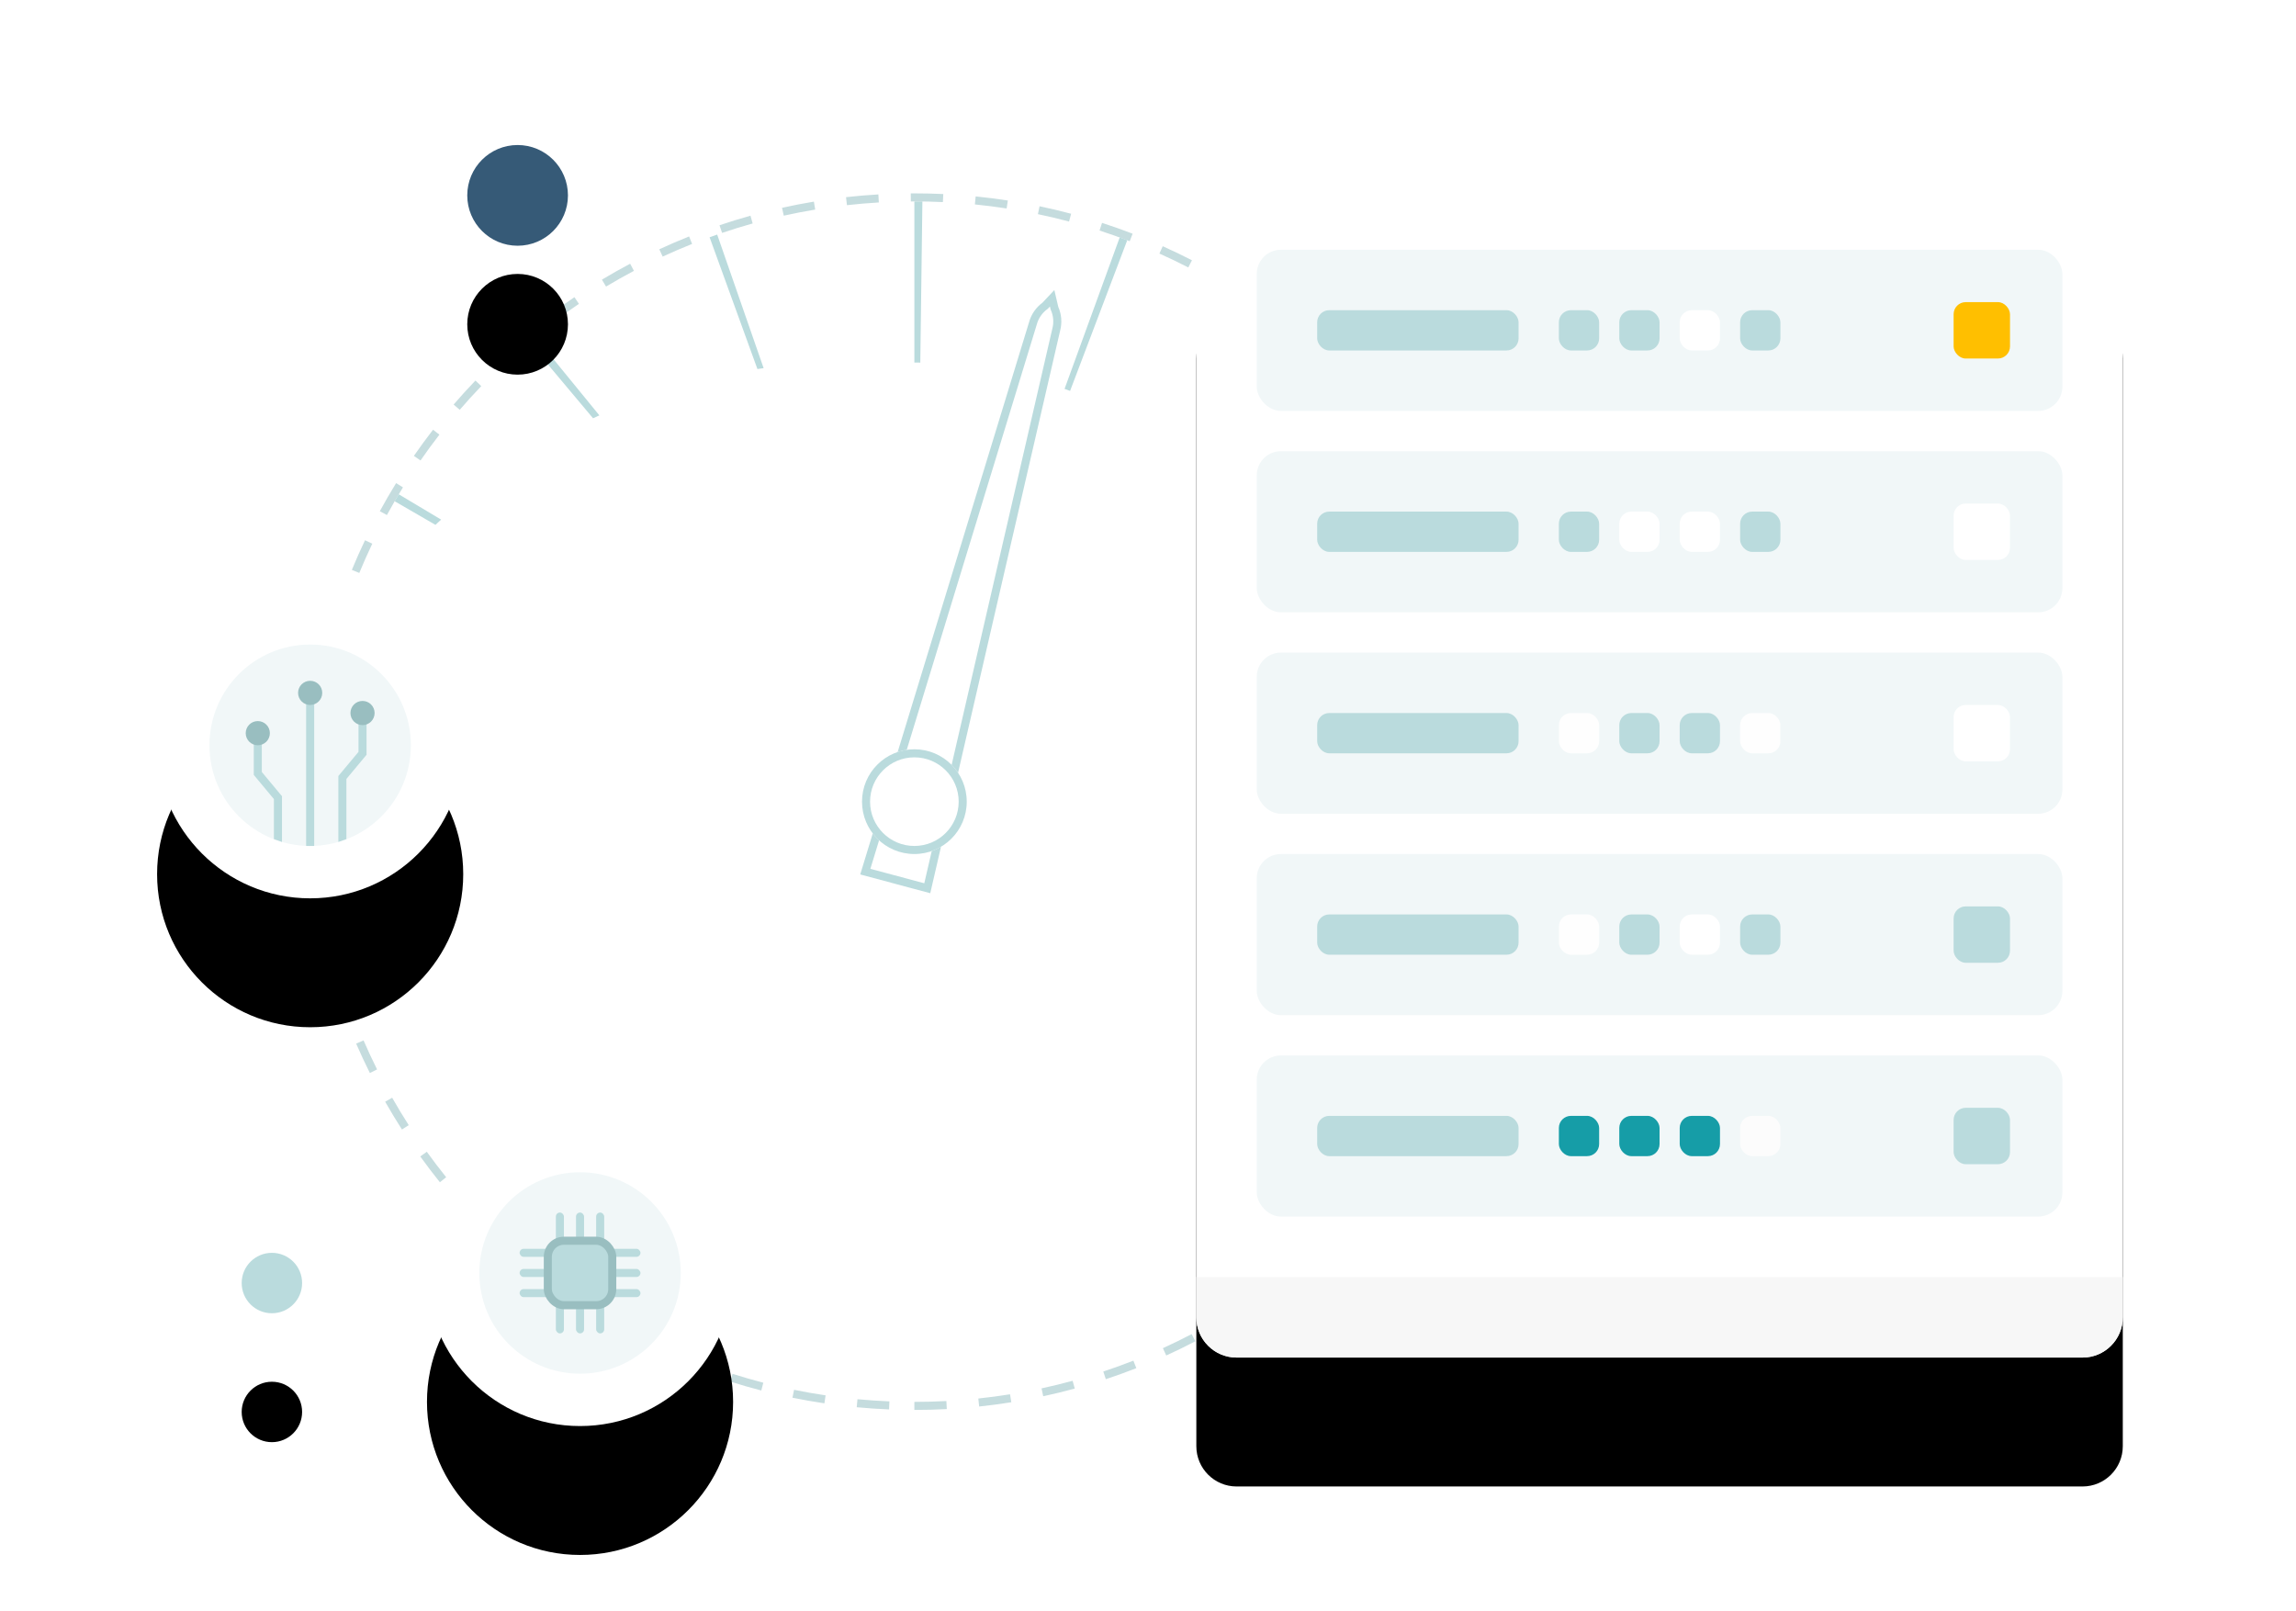 <?xml version="1.0" encoding="UTF-8"?>
<svg width="570px" height="400px" viewBox="0 0 570 400" version="1.1" xmlns="http://www.w3.org/2000/svg" xmlns:xlink="http://www.w3.org/1999/xlink">
    <title>bo-illustration-patrner copy 3</title>
    <defs>
        <path d="M10,0 L220,0 C225.523,-1.01453063e-15 230,4.477 230,10 L230,280 C230,285.523 225.523,290 220,290 L10,290 C4.477,290 6.76353751e-16,285.523 0,280 L0,10 C-6.76353751e-16,4.477 4.477,1.01453063e-15 10,0 Z" id="path-1"></path>
        <filter x="-29.1%" y="-21.4%" width="158.3%" height="146.6%" filterUnits="objectBoundingBox" id="filter-2">
            <feOffset dx="0" dy="11" in="SourceAlpha" result="shadowOffsetOuter1"></feOffset>
            <feGaussianBlur stdDeviation="7.5" in="shadowOffsetOuter1" result="shadowBlurOuter1"></feGaussianBlur>
            <feColorMatrix values="0 0 0 0 0   0 0 0 0 0   0 0 0 0 0  0 0 0 0.05 0" type="matrix" in="shadowBlurOuter1" result="shadowMatrixOuter1"></feColorMatrix>
            <feMorphology radius="4" operator="dilate" in="SourceAlpha" result="shadowSpreadOuter2"></feMorphology>
            <feOffset dx="0" dy="5" in="shadowSpreadOuter2" result="shadowOffsetOuter2"></feOffset>
            <feGaussianBlur stdDeviation="17.5" in="shadowOffsetOuter2" result="shadowBlurOuter2"></feGaussianBlur>
            <feColorMatrix values="0 0 0 0 0   0 0 0 0 0   0 0 0 0 0  0 0 0 0.02 0" type="matrix" in="shadowBlurOuter2" result="shadowMatrixOuter2"></feColorMatrix>
            <feMorphology radius="1.5" operator="dilate" in="SourceAlpha" result="shadowSpreadOuter3"></feMorphology>
            <feOffset dx="0" dy="16" in="shadowSpreadOuter3" result="shadowOffsetOuter3"></feOffset>
            <feGaussianBlur stdDeviation="12.5" in="shadowOffsetOuter3" result="shadowBlurOuter3"></feGaussianBlur>
            <feColorMatrix values="0 0 0 0 0   0 0 0 0 0   0 0 0 0 0  0 0 0 0.05 0" type="matrix" in="shadowBlurOuter3" result="shadowMatrixOuter3"></feColorMatrix>
            <feMerge>
                <feMergeNode in="shadowMatrixOuter1"></feMergeNode>
                <feMergeNode in="shadowMatrixOuter2"></feMergeNode>
                <feMergeNode in="shadowMatrixOuter3"></feMergeNode>
            </feMerge>
        </filter>
        <ellipse id="path-3" cx="128.5" cy="48.501" rx="12.5" ry="12.501"></ellipse>
        <filter x="-268.0%" y="-248.0%" width="636.0%" height="640.0%" filterUnits="objectBoundingBox" id="filter-4">
            <feOffset dx="0" dy="11" in="SourceAlpha" result="shadowOffsetOuter1"></feOffset>
            <feGaussianBlur stdDeviation="7.5" in="shadowOffsetOuter1" result="shadowBlurOuter1"></feGaussianBlur>
            <feColorMatrix values="0 0 0 0 0   0 0 0 0 0   0 0 0 0 0  0 0 0 0.05 0" type="matrix" in="shadowBlurOuter1" result="shadowMatrixOuter1"></feColorMatrix>
            <feMorphology radius="4" operator="dilate" in="SourceAlpha" result="shadowSpreadOuter2"></feMorphology>
            <feOffset dx="0" dy="5" in="shadowSpreadOuter2" result="shadowOffsetOuter2"></feOffset>
            <feGaussianBlur stdDeviation="17.5" in="shadowOffsetOuter2" result="shadowBlurOuter2"></feGaussianBlur>
            <feColorMatrix values="0 0 0 0 0   0 0 0 0 0   0 0 0 0 0  0 0 0 0.02 0" type="matrix" in="shadowBlurOuter2" result="shadowMatrixOuter2"></feColorMatrix>
            <feMorphology radius="1.5" operator="dilate" in="SourceAlpha" result="shadowSpreadOuter3"></feMorphology>
            <feOffset dx="0" dy="16" in="shadowSpreadOuter3" result="shadowOffsetOuter3"></feOffset>
            <feGaussianBlur stdDeviation="12.5" in="shadowOffsetOuter3" result="shadowBlurOuter3"></feGaussianBlur>
            <feColorMatrix values="0 0 0 0 0   0 0 0 0 0   0 0 0 0 0  0 0 0 0.05 0" type="matrix" in="shadowBlurOuter3" result="shadowMatrixOuter3"></feColorMatrix>
            <feMerge>
                <feMergeNode in="shadowMatrixOuter1"></feMergeNode>
                <feMergeNode in="shadowMatrixOuter2"></feMergeNode>
                <feMergeNode in="shadowMatrixOuter3"></feMergeNode>
            </feMerge>
        </filter>
        <ellipse id="path-5" cx="67.5" cy="318.5" rx="7.5" ry="7.5"></ellipse>
        <filter x="-446.7%" y="-413.3%" width="993.3%" height="1000.0%" filterUnits="objectBoundingBox" id="filter-6">
            <feOffset dx="0" dy="11" in="SourceAlpha" result="shadowOffsetOuter1"></feOffset>
            <feGaussianBlur stdDeviation="7.5" in="shadowOffsetOuter1" result="shadowBlurOuter1"></feGaussianBlur>
            <feColorMatrix values="0 0 0 0 0   0 0 0 0 0   0 0 0 0 0  0 0 0 0.05 0" type="matrix" in="shadowBlurOuter1" result="shadowMatrixOuter1"></feColorMatrix>
            <feMorphology radius="4" operator="dilate" in="SourceAlpha" result="shadowSpreadOuter2"></feMorphology>
            <feOffset dx="0" dy="5" in="shadowSpreadOuter2" result="shadowOffsetOuter2"></feOffset>
            <feGaussianBlur stdDeviation="17.5" in="shadowOffsetOuter2" result="shadowBlurOuter2"></feGaussianBlur>
            <feColorMatrix values="0 0 0 0 0   0 0 0 0 0   0 0 0 0 0  0 0 0 0.02 0" type="matrix" in="shadowBlurOuter2" result="shadowMatrixOuter2"></feColorMatrix>
            <feMorphology radius="1.5" operator="dilate" in="SourceAlpha" result="shadowSpreadOuter3"></feMorphology>
            <feOffset dx="0" dy="16" in="shadowSpreadOuter3" result="shadowOffsetOuter3"></feOffset>
            <feGaussianBlur stdDeviation="12.5" in="shadowOffsetOuter3" result="shadowBlurOuter3"></feGaussianBlur>
            <feColorMatrix values="0 0 0 0 0   0 0 0 0 0   0 0 0 0 0  0 0 0 0.05 0" type="matrix" in="shadowBlurOuter3" result="shadowMatrixOuter3"></feColorMatrix>
            <feMerge>
                <feMergeNode in="shadowMatrixOuter1"></feMergeNode>
                <feMergeNode in="shadowMatrixOuter2"></feMergeNode>
                <feMergeNode in="shadowMatrixOuter3"></feMergeNode>
            </feMerge>
        </filter>
        <circle id="path-7" cx="77" cy="185" r="38"></circle>
        <filter x="-88.2%" y="-81.6%" width="276.3%" height="277.6%" filterUnits="objectBoundingBox" id="filter-8">
            <feOffset dx="0" dy="11" in="SourceAlpha" result="shadowOffsetOuter1"></feOffset>
            <feGaussianBlur stdDeviation="7.5" in="shadowOffsetOuter1" result="shadowBlurOuter1"></feGaussianBlur>
            <feColorMatrix values="0 0 0 0 0   0 0 0 0 0   0 0 0 0 0  0 0 0 0.05 0" type="matrix" in="shadowBlurOuter1" result="shadowMatrixOuter1"></feColorMatrix>
            <feMorphology radius="4" operator="dilate" in="SourceAlpha" result="shadowSpreadOuter2"></feMorphology>
            <feOffset dx="0" dy="5" in="shadowSpreadOuter2" result="shadowOffsetOuter2"></feOffset>
            <feGaussianBlur stdDeviation="17.5" in="shadowOffsetOuter2" result="shadowBlurOuter2"></feGaussianBlur>
            <feColorMatrix values="0 0 0 0 0   0 0 0 0 0   0 0 0 0 0  0 0 0 0.02 0" type="matrix" in="shadowBlurOuter2" result="shadowMatrixOuter2"></feColorMatrix>
            <feMorphology radius="1.5" operator="dilate" in="SourceAlpha" result="shadowSpreadOuter3"></feMorphology>
            <feOffset dx="0" dy="16" in="shadowSpreadOuter3" result="shadowOffsetOuter3"></feOffset>
            <feGaussianBlur stdDeviation="12.5" in="shadowOffsetOuter3" result="shadowBlurOuter3"></feGaussianBlur>
            <feColorMatrix values="0 0 0 0 0   0 0 0 0 0   0 0 0 0 0  0 0 0 0.05 0" type="matrix" in="shadowBlurOuter3" result="shadowMatrixOuter3"></feColorMatrix>
            <feMerge>
                <feMergeNode in="shadowMatrixOuter1"></feMergeNode>
                <feMergeNode in="shadowMatrixOuter2"></feMergeNode>
                <feMergeNode in="shadowMatrixOuter3"></feMergeNode>
            </feMerge>
        </filter>
        <circle id="path-9" cx="144" cy="316" r="38"></circle>
        <filter x="-88.2%" y="-81.6%" width="276.3%" height="277.6%" filterUnits="objectBoundingBox" id="filter-10">
            <feOffset dx="0" dy="11" in="SourceAlpha" result="shadowOffsetOuter1"></feOffset>
            <feGaussianBlur stdDeviation="7.5" in="shadowOffsetOuter1" result="shadowBlurOuter1"></feGaussianBlur>
            <feColorMatrix values="0 0 0 0 0   0 0 0 0 0   0 0 0 0 0  0 0 0 0.05 0" type="matrix" in="shadowBlurOuter1" result="shadowMatrixOuter1"></feColorMatrix>
            <feMorphology radius="4" operator="dilate" in="SourceAlpha" result="shadowSpreadOuter2"></feMorphology>
            <feOffset dx="0" dy="5" in="shadowSpreadOuter2" result="shadowOffsetOuter2"></feOffset>
            <feGaussianBlur stdDeviation="17.5" in="shadowOffsetOuter2" result="shadowBlurOuter2"></feGaussianBlur>
            <feColorMatrix values="0 0 0 0 0   0 0 0 0 0   0 0 0 0 0  0 0 0 0.02 0" type="matrix" in="shadowBlurOuter2" result="shadowMatrixOuter2"></feColorMatrix>
            <feMorphology radius="1.5" operator="dilate" in="SourceAlpha" result="shadowSpreadOuter3"></feMorphology>
            <feOffset dx="0" dy="16" in="shadowSpreadOuter3" result="shadowOffsetOuter3"></feOffset>
            <feGaussianBlur stdDeviation="12.5" in="shadowOffsetOuter3" result="shadowBlurOuter3"></feGaussianBlur>
            <feColorMatrix values="0 0 0 0 0   0 0 0 0 0   0 0 0 0 0  0 0 0 0.05 0" type="matrix" in="shadowBlurOuter3" result="shadowMatrixOuter3"></feColorMatrix>
            <feMerge>
                <feMergeNode in="shadowMatrixOuter1"></feMergeNode>
                <feMergeNode in="shadowMatrixOuter2"></feMergeNode>
                <feMergeNode in="shadowMatrixOuter3"></feMergeNode>
            </feMerge>
        </filter>
    </defs>
    <g id="bo-illustration-patrner-copy-3" stroke="none" stroke-width="1" fill="none" fill-rule="evenodd">
        <rect id="Rectangle-84" fill-rule="nonzero" x="0" y="0" width="570" height="400"></rect>
        <path d="M227,350 L227,348 C229.657,348 232.305,347.93 234.944,347.792 L235.048,349.789 C232.375,349.93 229.692,350 227,350 Z M243.084,349.153 L242.874,347.165 C245.513,346.885 248.139,346.536 250.75,346.118 L251.066,348.093 C248.42,348.516 245.759,348.87 243.084,349.153 Z M258.99,346.604 L258.568,344.649 C261.161,344.09 263.736,343.462 266.289,342.766 L266.815,344.695 C264.227,345.401 261.618,346.038 258.99,346.604 Z M274.531,342.367 L273.902,340.468 C276.418,339.635 278.909,338.734 281.374,337.768 L282.104,339.63 C279.606,340.609 277.081,341.522 274.531,342.367 Z M289.528,336.486 L288.699,334.666 C291.11,333.567 293.491,332.405 295.84,331.179 L296.765,332.952 C294.385,334.194 291.972,335.373 289.528,336.486 Z M303.817,329.028 L302.798,327.307 C305.078,325.957 307.321,324.547 309.526,323.077 L310.635,324.742 C308.401,326.231 306.127,327.66 303.817,329.028 Z M317.216,320.099 L316.02,318.496 C318.144,316.911 320.226,315.27 322.263,313.574 L323.542,315.111 C321.478,316.829 319.368,318.493 317.216,320.099 Z M329.577,309.811 L328.218,308.344 C330.162,306.544 332.057,304.693 333.902,302.793 L335.337,304.186 C333.467,306.112 331.547,307.987 329.577,309.811 Z M340.802,298.251 L339.295,296.936 C341.038,294.939 342.727,292.897 344.362,290.811 L345.936,292.044 C344.28,294.158 342.568,296.228 340.802,298.251 Z M350.75,285.549 L349.112,284.401 C350.633,282.231 352.095,280.021 353.498,277.774 L355.195,278.833 C353.773,281.11 352.291,283.35 350.75,285.549 Z M359.285,271.871 L357.534,270.904 C358.814,268.585 360.032,266.232 361.187,263.847 L362.987,264.718 C361.817,267.135 360.582,269.52 359.285,271.871 Z M366.32,257.333 L364.476,256.559 C365.499,254.118 366.457,251.648 367.349,249.153 L369.233,249.826 C368.329,252.355 367.357,254.858 366.32,257.333 Z M371.738,242.173 L369.821,241.602 C370.576,239.066 371.264,236.507 371.884,233.929 L373.828,234.396 C373.2,237.009 372.503,239.602 371.738,242.173 Z M375.479,226.621 L373.513,226.257 C373.994,223.656 374.405,221.039 374.748,218.407 L376.731,218.664 C376.384,221.332 375.967,223.985 375.479,226.621 Z M377.558,210.639 L375.564,210.487 C375.765,207.852 375.896,205.206 375.959,202.55 L377.958,202.597 C377.895,205.288 377.762,207.969 377.558,210.639 Z M377.935,194.534 L375.936,194.592 C375.859,191.938 375.712,189.293 375.496,186.66 L377.49,186.496 C377.708,189.165 377.857,191.845 377.935,194.534 Z M376.615,178.465 L374.634,178.734 C374.276,176.103 373.848,173.487 373.352,170.888 L375.317,170.513 C375.82,173.147 376.253,175.799 376.615,178.465 Z M373.594,162.644 L371.653,163.124 C371.017,160.551 370.312,157.999 369.541,155.468 L371.454,154.885 C372.236,157.449 372.95,160.037 373.594,162.644 Z M368.899,147.251 L367.02,147.936 C366.112,145.446 365.137,142.982 364.097,140.546 L365.936,139.761 C366.99,142.229 367.978,144.727 368.899,147.251 Z M362.574,132.435 L360.779,133.318 C359.61,130.94 358.377,128.595 357.082,126.284 L358.827,125.306 C360.139,127.648 361.388,130.025 362.574,132.435 Z M354.688,118.361 L352.998,119.431 C351.582,117.193 350.107,114.994 348.573,112.834 L350.204,111.677 C351.758,113.865 353.253,116.094 354.688,118.361 Z M345.385,105.257 L343.818,106.499 C342.172,104.424 340.471,102.392 338.717,100.406 L340.216,99.082 C341.994,101.094 343.717,103.153 345.385,105.257 Z M334.724,93.187 L333.298,94.588 C331.44,92.698 329.533,90.856 327.578,89.067 L328.929,87.592 C330.91,89.405 332.842,91.271 334.724,93.187 Z M322.826,82.297 L321.556,83.842 C319.51,82.16 317.419,80.532 315.287,78.961 L316.473,77.35 C318.634,78.943 320.753,80.592 322.826,82.297 Z M309.848,72.737 L308.75,74.408 C306.536,72.953 304.284,71.557 301.995,70.221 L303.003,68.494 C305.322,69.847 307.605,71.262 309.848,72.737 Z M295.915,64.608 L295.001,66.387 C292.645,65.176 290.256,64.028 287.837,62.945 L288.655,61.12 C291.106,62.218 293.527,63.381 295.915,64.608 Z M281.18,58.012 L280.462,59.878 C277.991,58.928 275.494,58.044 272.973,57.227 L273.589,55.324 C276.145,56.152 278.676,57.049 281.18,58.012 Z M265.915,53.062 L265.401,54.995 C262.844,54.315 260.266,53.703 257.67,53.16 L258.079,51.202 C260.71,51.752 263.323,52.373 265.915,53.062 Z M250.207,49.772 L249.902,51.749 C247.289,51.346 244.66,51.012 242.019,50.747 L242.218,48.757 C244.895,49.025 247.558,49.364 250.207,49.772 Z M234.174,48.167 L234.08,50.165 C231.732,50.055 229.376,50 227.013,50 C226.708,50 226.414,50.001 226.119,50.003 L226.107,48.003 C226.407,48.001 226.704,48 227.013,48 C229.407,48 231.794,48.056 234.174,48.167 Z M218.063,48.26 L218.179,50.257 C215.527,50.412 212.885,50.636 210.256,50.93 L210.034,48.943 C212.698,48.645 215.375,48.417 218.063,48.26 Z M202.054,50.051 L202.382,52.024 C199.764,52.459 197.162,52.964 194.578,53.537 L194.144,51.585 C196.763,51.004 199.401,50.492 202.054,50.051 Z M186.314,53.545 L186.852,55.471 C184.3,56.184 181.769,56.964 179.263,57.811 L178.623,55.916 C181.163,55.058 183.727,54.267 186.314,53.545 Z M171.077,58.694 L171.818,60.552 C169.355,61.535 166.919,62.583 164.514,63.696 L163.675,61.88 C166.112,60.753 168.58,59.69 171.077,58.694 Z M156.439,65.467 L157.375,67.234 C155.034,68.474 152.727,69.775 150.456,71.138 L149.427,69.423 C151.728,68.042 154.066,66.723 156.439,65.467 Z M142.603,73.769 L143.722,75.427 C141.526,76.91 139.369,78.452 137.254,80.05 L136.048,78.454 C138.191,76.835 140.377,75.272 142.603,73.769 Z M129.791,83.447 L131.079,84.977 C129.052,86.684 127.071,88.445 125.137,90.257 L123.77,88.797 C125.729,86.961 127.737,85.177 129.791,83.447 Z M118.033,94.466 L119.477,95.851 C117.642,97.762 115.859,99.722 114.129,101.728 L112.614,100.422 C114.368,98.389 116.175,96.403 118.033,94.466 Z M107.505,106.674 L109.087,107.898 C107.466,109.992 105.901,112.13 104.394,114.308 L102.749,113.17 C104.277,110.963 105.863,108.797 107.505,106.674 Z M98.333,119.93 L100.036,120.978 C98.647,123.234 97.318,125.527 96.051,127.854 L94.294,126.897 C95.578,124.539 96.925,122.216 98.333,119.93 Z M90.615,134.109 L92.421,134.97 C91.281,137.36 90.206,139.782 89.196,142.231 L87.347,141.469 C88.371,138.986 89.461,136.532 90.615,134.109 Z M84.464,149.032 L86.351,149.694 C85.475,152.192 84.666,154.715 83.925,157.261 L82.005,156.701 C82.756,154.121 83.576,151.564 84.464,149.032 Z M79.991,164.365 L81.938,164.822 C81.334,167.398 80.798,169.992 80.331,172.604 L78.362,172.252 C78.835,169.605 79.378,166.975 79.991,164.365 Z M77.155,180.235 L79.14,180.481 C78.814,183.104 78.558,185.742 78.372,188.39 L76.377,188.25 C76.566,185.566 76.825,182.893 77.155,180.235 Z M76.023,196.311 L78.023,196.346 C78.008,197.229 78,198.114 78,199 C78,200.767 78.031,202.531 78.092,204.29 L76.093,204.36 C76.031,202.577 76,200.79 76,199 C76,198.103 76.008,197.206 76.023,196.311 Z M76.587,212.404 L78.579,212.229 C78.812,214.875 79.115,217.51 79.487,220.13 L77.506,220.411 C77.13,217.756 76.823,215.086 76.587,212.404 Z M78.849,228.342 L80.812,227.956 C81.324,230.557 81.905,233.141 82.555,235.705 L80.616,236.196 C79.958,233.598 79.368,230.979 78.849,228.342 Z M82.813,243.979 L84.722,243.384 C85.51,245.914 86.366,248.421 87.289,250.902 L85.414,251.599 C84.479,249.084 83.612,246.543 82.813,243.979 Z M88.418,259.063 L90.253,258.267 C91.308,260.698 92.427,263.099 93.61,265.468 L91.821,266.361 C90.622,263.96 89.487,261.527 88.418,259.063 Z M95.621,273.488 L97.36,272.5 C98.669,274.804 100.04,277.073 101.47,279.305 L99.787,280.384 C98.337,278.123 96.948,275.823 95.621,273.488 Z M104.334,287.076 L105.957,285.908 C107.504,288.059 109.108,290.167 110.766,292.233 L109.207,293.485 C107.526,291.392 105.901,289.255 104.334,287.076 Z M114.379,299.588 L115.87,298.255 C117.636,300.231 119.454,302.16 121.322,304.039 L119.904,305.449 C118.011,303.545 116.169,301.59 114.379,299.588 Z M125.738,311.015 L127.08,309.532 C129.045,311.309 131.056,313.034 133.113,314.705 L131.852,316.257 C129.768,314.564 127.729,312.816 125.738,311.015 Z M138.257,321.184 L139.434,319.567 C141.576,321.125 143.759,322.627 145.982,324.069 L144.893,325.747 C142.641,324.285 140.428,322.763 138.257,321.184 Z M151.782,329.962 L152.78,328.228 C155.076,329.55 157.406,330.809 159.769,332.006 L158.866,333.791 C156.471,332.577 154.109,331.301 151.782,329.962 Z M166.187,337.254 L166.993,335.424 C169.417,336.491 171.869,337.494 174.348,338.43 L173.641,340.301 C171.129,339.352 168.643,338.336 166.187,337.254 Z M181.261,342.948 L181.866,341.042 C184.388,341.843 186.934,342.576 189.501,343.242 L188.999,345.178 C186.398,344.503 183.817,343.76 181.261,342.948 Z M196.735,346.966 L197.134,345.006 C199.726,345.534 202.335,345.992 204.96,346.381 L204.666,348.36 C202.006,347.965 199.362,347.501 196.735,346.966 Z M212.686,349.33 L212.874,347.339 C215.505,347.587 218.149,347.765 220.803,347.873 L220.721,349.872 C218.032,349.762 215.353,349.581 212.686,349.33 Z" id="Oval-24" fill="#C5DCDE" fill-rule="nonzero"></path>
        <g id="Group-2" transform="translate(77.523, 50)" fill="#BADBDD" fill-rule="nonzero">
            <path d="M21.467,72.702 L31.988,78.985 C31.515,79.417 31.045,79.852 30.578,80.29 L20.453,74.426 C20.787,73.849 21.126,73.274 21.467,72.702 L21.467,72.702 Z M55.291,33.538 L71.275,53.109 C70.75,53.346 70.227,53.585 69.706,53.828 L53.748,34.816 C54.259,34.387 54.773,33.961 55.291,33.538 L55.291,33.538 Z M200.448,8.946 C201.075,9.174 201.699,9.407 202.321,9.643 L202.321,9.643 L188.132,47.041 C187.677,46.869 187.221,46.699 186.765,46.533 L186.765,46.533 Z M100.523,8.228 L112.054,41.388 C111.539,41.459 111.025,41.532 110.512,41.608 L98.64,8.897 C99.266,8.67 99.894,8.447 100.523,8.228 L100.523,8.228 Z M149.477,0 L151.469,0.015 L150.946,40.01 C150.701,40.006 150.456,40.004 150.212,40.002 L150.212,40.002 L149.477,40 L149.477,0 Z" id="Combined-Shape"></path>
        </g>
        <g id="Group-3" transform="translate(297, 47)" fill-rule="nonzero">
            <g id="Rectangle-50">
                <use fill="black" fill-opacity="1" filter="url(#filter-2)" xlink:href="#path-1"></use>
                <use fill="#FFFFFF" xlink:href="#path-1"></use>
            </g>
        </g>
        <path d="M307,317 L517,317 C522.523,317 527,321.477 527,327 L527,337 L527,337 L297,337 L297,327 C297,321.477 301.477,317 307,317 Z" id="Rectangle-51" fill="#F7F7F7" fill-rule="nonzero" transform="translate(412, 327) scale(1, -1) translate(-412, -327) "></path>
        <g id="Group-10" transform="translate(312, 62)">
            <rect id="Rectangle-51" fill="#F1F7F8" fill-rule="nonzero" x="0" y="0.002" width="200" height="40" rx="6"></rect>
            <rect id="Rectangle" fill="#FFBF00" x="173" y="13" width="14" height="14" rx="3"></rect>
            <rect id="Rectangle-51-Copy" fill="#F1F7F8" fill-rule="nonzero" x="0" y="50.002" width="200" height="40" rx="6"></rect>
            <rect id="Rectangle-51-Copy-2" fill="#F1F7F8" fill-rule="nonzero" x="0" y="100.002" width="200" height="40" rx="6"></rect>
            <rect id="Rectangle-51-Copy-3" fill="#F1F7F8" fill-rule="nonzero" x="0" y="150.002" width="200" height="40" rx="6"></rect>
            <rect id="Rectangle-51-Copy-4" fill="#F1F7F8" fill-rule="nonzero" x="0" y="200.002" width="200" height="40" rx="6"></rect>
            <rect id="Rectangle-51" fill="#BADBDD" fill-rule="nonzero" x="15" y="15" width="50" height="10" rx="3"></rect>
            <rect id="Rectangle-51-Copy-5" fill="#BADBDD" fill-rule="nonzero" x="75" y="15" width="10" height="10" rx="3"></rect>
            <rect id="Rectangle-51-Copy-6" fill="#BADBDD" fill-rule="nonzero" x="90" y="15" width="10" height="10" rx="3"></rect>
            <rect id="Rectangle-51-Copy-7" fill="#FFFFFF" fill-rule="nonzero" x="105" y="15" width="10" height="10" rx="3"></rect>
            <rect id="Rectangle-51-Copy-8" fill="#BADBDD" fill-rule="nonzero" x="120" y="15" width="10" height="10" rx="3"></rect>
            <rect id="Rectangle-Copy" fill="#FFFFFF" x="173" y="63" width="14" height="14" rx="3"></rect>
            <rect id="Rectangle-51-Copy-13" fill="#BADBDD" fill-rule="nonzero" x="15" y="65" width="50" height="10" rx="3"></rect>
            <rect id="Rectangle-51-Copy-12" fill="#BADBDD" fill-rule="nonzero" x="75" y="65" width="10" height="10" rx="3"></rect>
            <rect id="Rectangle-51-Copy-11" fill="#FFFFFF" fill-rule="nonzero" x="90" y="65" width="10" height="10" rx="3"></rect>
            <rect id="Rectangle-51-Copy-10" fill="#FFFFFF" fill-rule="nonzero" x="105" y="65" width="10" height="10" rx="3"></rect>
            <rect id="Rectangle-51-Copy-9" fill="#BADBDD" fill-rule="nonzero" x="120" y="65" width="10" height="10" rx="3"></rect>
            <rect id="Rectangle-Copy-2" fill="#FFFFFF" x="173" y="113" width="14" height="14" rx="3"></rect>
            <rect id="Rectangle-51-Copy-18" fill="#BADBDD" fill-rule="nonzero" x="15" y="115" width="50" height="10" rx="3"></rect>
            <rect id="Rectangle-51-Copy-17" fill="#FEFEFE" fill-rule="nonzero" x="75" y="115" width="10" height="10" rx="3"></rect>
            <rect id="Rectangle-51-Copy-16" fill="#BADBDD" fill-rule="nonzero" x="90" y="115" width="10" height="10" rx="3"></rect>
            <rect id="Rectangle-51-Copy-15" fill="#BADBDD" fill-rule="nonzero" x="105" y="115" width="10" height="10" rx="3"></rect>
            <rect id="Rectangle-51-Copy-14" fill="#FEFEFE" fill-rule="nonzero" x="120" y="115" width="10" height="10" rx="3"></rect>
            <rect id="Rectangle-Copy-3" fill="#BADBDD" x="173" y="163" width="14" height="14" rx="3"></rect>
            <rect id="Rectangle-51-Copy-23" fill="#BADBDD" fill-rule="nonzero" x="15" y="165" width="50" height="10" rx="3"></rect>
            <rect id="Rectangle-51-Copy-22" fill="#FEFEFE" fill-rule="nonzero" x="75" y="165" width="10" height="10" rx="3"></rect>
            <rect id="Rectangle-51-Copy-21" fill="#BADBDD" fill-rule="nonzero" x="90" y="165" width="10" height="10" rx="3"></rect>
            <rect id="Rectangle-51-Copy-20" fill="#FFFFFF" fill-rule="nonzero" x="105" y="165" width="10" height="10" rx="3"></rect>
            <rect id="Rectangle-51-Copy-19" fill="#BADBDD" fill-rule="nonzero" x="120" y="165" width="10" height="10" rx="3"></rect>
            <rect id="Rectangle-Copy-4" fill="#BADBDD" x="173" y="213" width="14" height="14" rx="3"></rect>
            <rect id="Rectangle-51-Copy-28" fill="#BADBDD" fill-rule="nonzero" x="15" y="215" width="50" height="10" rx="3"></rect>
            <rect id="Rectangle-51-Copy-27" fill="#169DA7" fill-rule="nonzero" x="75" y="215" width="10" height="10" rx="3"></rect>
            <rect id="Rectangle-51-Copy-26" fill="#169DA7" fill-rule="nonzero" x="90" y="215" width="10" height="10" rx="3"></rect>
            <rect id="Rectangle-51-Copy-25" fill="#169DA7" fill-rule="nonzero" x="105" y="215" width="10" height="10" rx="3"></rect>
            <rect id="Rectangle-51-Copy-24" fill="#FCFCFC" fill-rule="nonzero" x="120" y="215" width="10" height="10" rx="3"></rect>
        </g>
        <g id="Oval-29" fill-rule="nonzero">
            <use fill="black" fill-opacity="1" filter="url(#filter-4)" xlink:href="#path-3"></use>
            <use fill="#365A77" xlink:href="#path-3"></use>
        </g>
        <g id="Oval-29" fill-rule="nonzero">
            <use fill="black" fill-opacity="1" filter="url(#filter-6)" xlink:href="#path-5"></use>
            <use fill="#BADBDD" xlink:href="#path-5"></use>
        </g>
        <g id="Oval-33" fill-rule="nonzero">
            <use fill="black" fill-opacity="1" filter="url(#filter-8)" xlink:href="#path-7"></use>
            <use fill="#FFFFFF" xlink:href="#path-7"></use>
        </g>
        <g id="Group-6" transform="translate(52, 160)" fill-rule="nonzero">
            <circle id="Oval-33" fill="#F1F7F8" cx="25" cy="25" r="25"></circle>
            <polygon id="Path-24" fill="#BADBDD" points="24 12 26 12 26 50 24 50"></polygon>
            <polygon id="Path-31" fill="#BADBDD" points="37 17 39 17 39 27.362 34 33.362 34 48.3 32 49 32 32.638 37 26.638"></polygon>
            <polygon id="Path-31" fill="#BADBDD" transform="translate(14.5, 35.5) scale(-1, 1) translate(-14.5, -35.5) " points="16 22 18 22 18 32.362 13 38.362 13 48.3 11 49 11 37.638 16 31.638"></polygon>
            <circle id="Oval" fill="#99BEC0" cx="25" cy="12" r="3"></circle>
            <circle id="Oval" fill="#99BEC0" cx="12" cy="22" r="3"></circle>
            <circle id="Oval" fill="#99BEC0" cx="38" cy="17" r="3"></circle>
        </g>
        <g id="Oval-33" fill-rule="nonzero">
            <use fill="black" fill-opacity="1" filter="url(#filter-10)" xlink:href="#path-9"></use>
            <use fill="#FFFFFF" xlink:href="#path-9"></use>
        </g>
        <g id="Group-4" transform="translate(119, 291)" fill-rule="nonzero">
            <circle id="Oval-33" fill="#F1F7F8" cx="25" cy="25" r="25"></circle>
            <rect id="Rectangle" fill="#BADBDD" x="19" y="10" width="2" height="30" rx="1"></rect>
            <rect id="Rectangle" fill="#BADBDD" x="24" y="10" width="2" height="30" rx="1"></rect>
            <rect id="Rectangle" fill="#BADBDD" x="29" y="10" width="2" height="30" rx="1"></rect>
            <rect id="Rectangle" fill="#BADBDD" x="10" y="19" width="30" height="2" rx="1"></rect>
            <rect id="Rectangle" fill="#BADBDD" x="10" y="24" width="30" height="2" rx="1"></rect>
            <rect id="Rectangle" fill="#BADBDD" x="10" y="29" width="30" height="2" rx="1"></rect>
            <rect id="Rectangle-95" stroke="#99BEC0" stroke-width="2" fill="#BADBDD" x="17" y="17" width="16" height="16" rx="4"></rect>
        </g>
        <path d="M242,71.517 L243.191,73.739 C244.365,75.174 245.004,76.971 245,78.823 L245,78.823 L249.964,221 L234.036,221 L239,78.823 C238.996,76.971 239.635,75.174 240.809,73.739 L240.809,73.739 L242,71.517 Z" id="Path" stroke="#BADBDD" stroke-width="2" fill-rule="nonzero" transform="translate(242, 145.7) rotate(15) translate(-242, -145.7) "></path>
        <path d="M227,212.001 C219.82,212.001 214,206.181 214,199.001 C214,191.821 219.82,186 227,186 C234.18,186 240,191.821 240,199.001 C240,206.181 234.18,212.001 227,212.001 Z" id="Path" fill="#FFFFFF" fill-rule="nonzero"></path>
        <path d="M227,212.001 C219.82,212.001 214,206.181 214,199.001 C214,191.821 219.82,186 227,186 C234.18,186 240,191.821 240,199.001 C240,206.181 234.18,212.001 227,212.001 Z M227,210.001 C233.075,210.001 238,205.076 238,199.001 C238,192.925 233.075,188 227,188 C220.925,188 216,192.925 216,199.001 C216,205.076 220.925,210.001 227,210.001 Z" id="Oval-24-Copy" fill="#BADBDD" fill-rule="nonzero"></path>
    </g>
</svg>